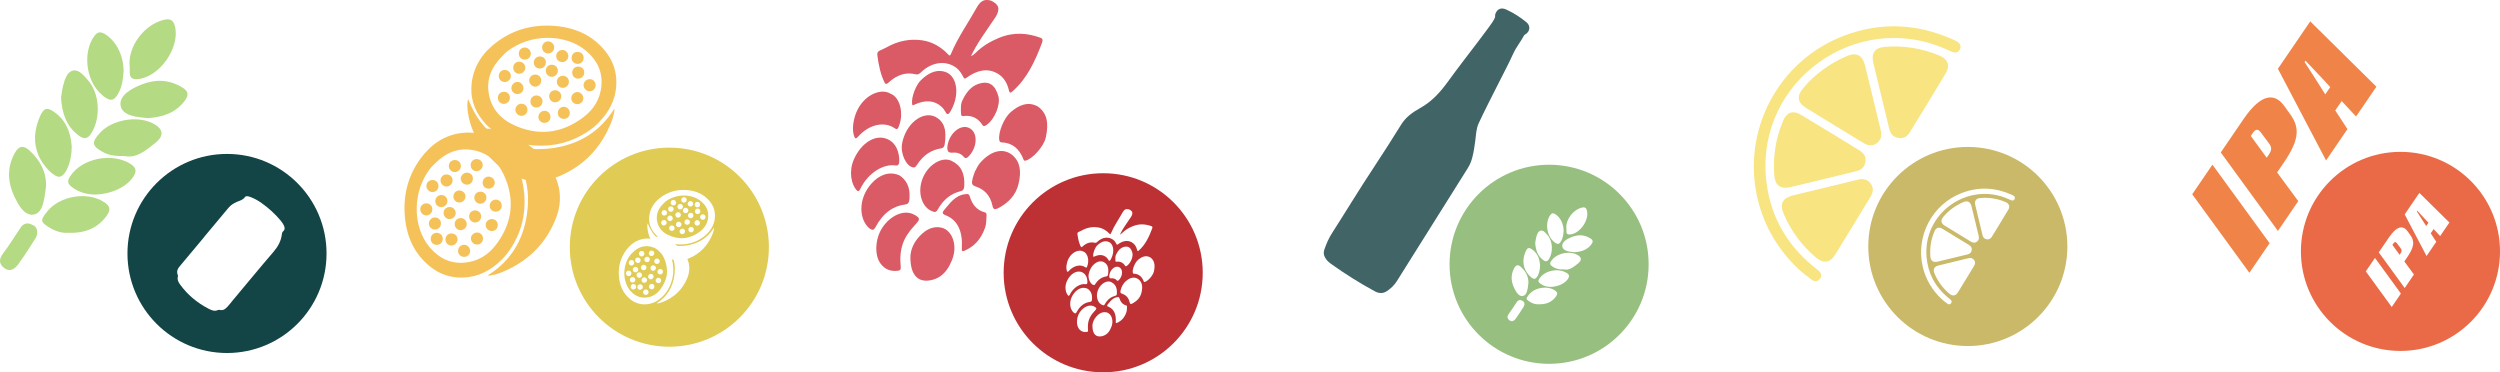 <?xml version="1.0" encoding="UTF-8"?>
<svg id="Lag_1" xmlns="http://www.w3.org/2000/svg" viewBox="0 0 2276.11 338.96">
  <defs>
    <style>
      .cls-1 {
        fill: #f8e481;
      }

      .cls-2 {
        fill: #96bf80;
      }

      .cls-3 {
        fill: #bd3135;
      }

      .cls-4 {
        fill: #ea6a47;
      }

      .cls-5 {
        fill: #416466;
      }

      .cls-6 {
        fill: #da5a65;
      }

      .cls-7 {
        fill: #e0cb54;
      }

      .cls-8 {
        fill: #134546;
      }

      .cls-9 {
        fill: #f08448;
      }

      .cls-10 {
        fill: #f5c25a;
      }

      .cls-11 {
        fill: #c9b969;
      }

      .cls-12 {
        fill: #b4da83;
      }
    </style>
  </defs>
  <g>
    <g id="kKLo6V.tif">
      <g>
        <path class="cls-12" d="M117.93,58.91c-.83-18.08,14.4-37.3,32.2-41.06,5.55-1.17,7.97,1.35,9.16,6.17,4.73,19.06-13.59,45.7-33.33,47.96-10.98,1.26-6.82-7.78-8.04-13.08Z"/>
        <path class="cls-12" d="M113.66,142.08c-8.12.15-14.15-.45-19.82-3.56-10.25-5.61-10.83-8.72-2.87-17.5,10.79-11.89,33.41-16.06,47.93-8.83,9.64,4.8,11.02,11.12,2.69,17.78-8.55,6.84-17.37,14.38-27.93,12.11Z"/>
        <path class="cls-12" d="M41.91,169.37c-.48,3.59-.8,7.21-1.49,10.76-1.29,6.62-3.16,14.42-10.32,15.3-6.15.75-10.9-5.19-14.1-10.83-8.26-14.57-11.12-29.41-2.66-45.09,3.79-7.02,8.19-7.45,13.68-2.33,9.28,8.66,15.23,18.9,14.89,32.19Z"/>
        <path class="cls-12" d="M84.61,177.11c-5.3-.38-12.29-1.68-18.83-6.56-4.83-3.61-4.51-6.06-1.71-10.3,10.64-16.17,37.89-21.53,54.55-11.14,5.74,3.58,5.93,6.95,2.61,12-6.15,9.33-20.75,16.24-36.61,16.01Z"/>
        <path class="cls-12" d="M134.78,107.58c-9.66-.99-23.15-1.77-24.93-11.25-1.77-9.4,9.92-15.84,19.37-19.5,12.56-4.86,24.72-4.49,36.66,2.74,6.45,3.91,5.79,7.66,1.91,12.7-8.35,10.82-19.98,14.26-33,15.31Z"/>
        <path class="cls-12" d="M62.13,211.95c-5.25.36-10.77-1.05-16.05-4.16-9.41-5.56-9.8-6.86-3.16-15.18,11.47-14.38,36.44-18.45,51.67-8.73,5.64,3.6,6.61,6.97,2.43,12.67-7.81,10.66-18.67,15.94-34.89,15.4Z"/>
        <path class="cls-12" d="M55.57,89.07c.53-3.19.9-7.13,1.87-10.92,1.48-5.76,3.5-12.82,9.25-13.96,5.19-1.03,9.73,4.69,13.36,8.8,10.84,12.28,11.82,34.22,3.22,48.12-3.58,5.79-6.98,5.74-11.74,2.18-11.17-8.35-15.06-20.14-15.95-34.22Z"/>
        <path class="cls-12" d="M65.3,133.54c0,13.84-5.33,26.2-10.79,27.33-4.88,1.01-15.22-9.54-19.37-19.22-5.03-11.72-3.84-23.33.78-34.57,3.93-9.56,7.34-10.05,15.4-3.63,10.4,8.28,13.24,19.9,13.99,30.09Z"/>
        <path class="cls-12" d="M112.54,65.26c-.61,6.43-1.15,14.55-6.06,21.77-2.82,4.14-5.46,4.91-9.63,2.33-18.79-11.6-22.41-41.43-10.77-56.82,3.06-4.04,6.09-3.73,10.09-1.13,9.67,6.28,16.45,19.12,16.36,33.85Z"/>
        <path class="cls-12" d="M33.75,213.1s-.3,2.09-1.32,3.68c-5.12,8.02-10.17,16.11-15.79,23.77-2.96,4.04-7.29,7.49-12.56,3.67-5.17-3.75-5.25-8.2-1.21-13.54,5.72-7.57,10.64-15.75,15.99-23.6,2.32-3.41,5.7-4.56,9.44-2.91,2.93,1.29,6.24,2.72,5.45,8.94Z"/>
      </g>
    </g>
    <path class="cls-8" d="M206.67,140.14c-50.05,0-90.63,40.57-90.63,90.63s40.57,90.63,90.63,90.63,90.63-40.57,90.63-90.63-40.57-90.63-90.63-90.63ZM257.81,210.59c-.79.64-1.05,1.51-1.14,2.42-.7,6.48-3.7,11.69-7.95,16.62-12.39,14.37-24.39,29.07-36.6,43.59-2.18,2.6-4.13,5.41-6.73,7.65-1.36,1.17-2.87,1.76-4.7,1.4-.69-.14-1.54-.32-2.12-.05-3.31,1.57-6.23.14-8.97-1.3-10.22-5.36-18.92-12.58-25.71-21.98-1.55-2.14-2.75-4.47-1.88-7.32.14-.44-.07-1.04-.25-1.52-1.03-2.76-.3-5.09,1.53-7.27,7.57-9.02,15.12-18.06,22.67-27.1-.02-.02-.04-.03-.06-.05,7.34-8.78,14.7-17.56,22.03-26.36,2.06-2.47,4.62-4.17,7.55-5.46,2.61-1.15,5.53-1.63,7.44-4.31,1.06-1.49,3.18-.87,4.8-.29,3.71,1.33,7.13,3.28,10.35,5.54,6.55,4.62,12.43,9.98,17.56,16.15,1.3,1.57,2.43,3.26,3.15,5.17.62,1.65.55,3.24-.95,4.45Z"/>
  </g>
  <g>
    <g id="e4ny8t">
      <g>
        <path class="cls-1" d="M1600.3,181.48c-15.04-62.41,18.9-126.59,78.92-149.11,33.65-12.63,66.77-10.85,99.37,3.85,1.29.58,2.6,1.19,3.76,1.99,2.49,1.71,3.43,4.06,1.97,6.85-1.47,2.82-3.98,3.29-6.77,2.25-2.28-.85-4.45-1.96-6.68-2.94-80.93-35.25-170.86,29.21-163.06,117.15,2.87,32.39,17.07,59.27,42.12,80.23,2.02,1.69,4.18,3.23,6.13,5,2.23,2.02,2.8,4.48.91,7.04-1.89,2.56-4.58,2.92-6.99,1.19-4.28-3.07-8.51-6.27-12.34-9.87-18.64-17.54-31.25-38.68-37.33-63.61Z"/>
        <path class="cls-1" d="M1705.14,88.99c2.34,9.65,4.63,19.32,7.03,28.95,1.22,4.9.91,9.3-3.54,12.52-4.26,3.08-8.39,1.95-12.46-.54-17.29-10.57-34.66-21.02-51.88-31.7-7.98-4.94-8.65-10.78-2.48-18.11,10.63-12.64,23.73-21.99,38.74-28.7,9.53-4.26,15.07-1.46,17.58,8.62,2.4,9.64,4.69,19.3,7.02,28.95Z"/>
        <path class="cls-1" d="M1659.41,163.28c-9.85,2.39-19.68,4.87-29.55,7.13-8.75,2-13.76-1.64-14.46-10.6-1.35-17.27,1.28-33.95,8.06-49.92,3.26-7.68,8.93-9.73,16.17-5.4,17.92,10.71,35.68,21.67,53.48,32.59,3.71,2.28,5.98,5.52,5.3,10.12-.71,4.77-3.71,7.51-8.26,8.63-10.24,2.51-20.48,4.97-30.73,7.45v.02Z"/>
        <path class="cls-1" d="M1661.3,170.9c10.05-2.43,20.11-4.79,30.13-7.33,4.83-1.23,8.86-.38,11.84,3.78,2.89,4.03,2.01,8.05-.36,11.95-10.65,17.48-21.23,35.01-32.01,52.41-4.78,7.71-10.85,8.52-17.71,2.67-12.87-10.96-22.66-24.22-29.29-39.77-3.8-8.92-1.05-14.32,8.45-16.68,9.64-2.39,19.3-4.69,28.96-7.02Z"/>
        <path class="cls-1" d="M1712.64,86.61c-2.39-9.85-4.84-19.68-7.14-29.55-2.04-8.76,1.54-13.68,10.6-14.4,17.28-1.39,33.94,1.35,49.92,8.06,7.32,3.08,9.64,8.95,5.61,15.73-10.77,18.12-21.85,36.05-32.87,54.01-2.28,3.72-5.57,5.9-10.17,5.17-4.75-.75-7.44-3.64-8.53-8.29-2.41-10.26-4.94-20.49-7.42-30.73Z"/>
      </g>
    </g>
    <path class="cls-11" d="M1791.59,133.78c-50.05,0-90.63,40.57-90.63,90.63s40.57,90.63,90.63,90.63,90.63-40.57,90.63-90.63-40.57-90.63-90.63-90.63ZM1797.2,242.25c-4.83,7.94-9.63,15.89-14.53,23.79-2.17,3.5-4.92,3.87-8.04,1.21-5.84-4.97-10.28-10.99-13.29-18.05-1.73-4.05-.48-6.5,3.84-7.57,4.38-1.08,8.76-2.13,13.14-3.19,4.56-1.1,9.13-2.17,13.68-3.33,2.19-.56,4.02-.17,5.37,1.71,1.31,1.83.91,3.65-.17,5.42ZM1777.46,234.98c-4.47,1.08-8.93,2.21-13.41,3.24-3.97.91-6.25-.74-6.56-4.81-.61-7.84.58-15.41,3.66-22.66,1.48-3.48,4.05-4.42,7.34-2.45,8.13,4.86,16.2,9.84,24.27,14.79,1.68,1.03,2.71,2.51,2.41,4.59-.32,2.16-1.68,3.41-3.75,3.92-4.65,1.14-9.3,2.26-13.95,3.38,0,0,0,0,0,0ZM1799.8,220.08c-1.93,1.4-3.81.89-5.66-.24-7.85-4.8-15.73-9.54-23.55-14.39-3.62-2.24-3.93-4.89-1.13-8.22,4.82-5.74,10.77-9.98,17.58-13.02,4.32-1.93,6.84-.66,7.98,3.91,1.09,4.37,2.13,8.76,3.19,13.14,1.06,4.38,2.1,8.77,3.19,13.14.55,2.23.41,4.22-1.61,5.68ZM1828.39,191.03c-4.89,8.22-9.92,16.36-14.92,24.51-1.04,1.69-2.53,2.68-4.61,2.35-2.16-.34-3.38-1.65-3.87-3.76-1.09-4.66-2.24-9.3-3.37-13.95-1.08-4.47-2.2-8.93-3.24-13.41-.93-3.97.7-6.21,4.81-6.54,7.84-.63,15.41.61,22.66,3.66,3.32,1.4,4.38,4.06,2.55,7.14ZM1834.15,181.32c-.67,1.28-1.81,1.49-3.07,1.02-1.03-.39-2.02-.89-3.03-1.33-36.73-16-77.55,13.26-74.01,53.17,1.3,14.7,7.75,26.9,19.12,36.41.92.77,1.9,1.47,2.78,2.27,1.01.92,1.27,2.03.41,3.2-.86,1.16-2.08,1.32-3.17.54-1.94-1.39-3.86-2.85-5.6-4.48-8.46-7.96-14.18-17.55-16.94-28.87-6.83-28.33,8.58-57.46,35.82-67.68,15.27-5.73,30.31-4.92,45.1,1.75.59.26,1.18.54,1.71.9,1.13.77,1.56,1.84.89,3.11Z"/>
  </g>
  <g>
    <path class="cls-5" d="M1229.94,184.95c13.89-22.62,30.5-46.6,45.71-71.46,4.16-6.79,10.54-11.38,17.29-15.1,10.78-5.94,18.54-14.68,25.61-24.46,9.03-12.51,18.57-24.66,27.87-36.97,3.12-4.13,6.23-8.27,9.29-12.45,1.21-1.65,5.29-7.11,5.5-9.27.14-1.47-.25-1.61.64-3.51,1.7-3.61,4.93-5.13,9.49-3.05,6.69,3.05,12.91,6.98,18.55,11.71,3.83,3.22,3.11,8.51-1.3,10.99-.33.19-.73.39-.9.7-3.01,5.71-7.2,10.66-9.91,16.63-4.64,10.22-10,20.12-15.02,30.17-5.55,11.1-11.29,22.11-16.5,33.36-2.43,5.25-2.41,11.25-3.24,16.95-.94,6.39-1.72,12.78-4.1,18.86-.76,1.93-1.76,3.71-2.85,5.45-21.44,34.13-42.92,68.23-64.29,102.41-2.41,3.86-5.61,6.83-9.25,9.25-3.3,2.2-7.15,2.06-10.64.17-13.94-7.56-27.35-15.98-40.24-25.21-1.67-1.2-3.18-2.59-4.39-4.28-1.92-2.68-2.63-5.36-1.45-8.77,1.83-5.31,4.02-10.35,7.08-15.07,5.32-8.21,10.44-16.54,17.04-27.03Z"/>
    <path class="cls-2" d="M1410.37,149.98c-50.05,0-90.63,40.57-90.63,90.63s40.57,90.63,90.63,90.63,90.63-40.57,90.63-90.63-40.57-90.63-90.63-90.63ZM1440.66,188.92c2.52-.53,3.62.61,4.16,2.8,2.14,8.65-6.17,20.74-15.13,21.77-4.98.57-3.09-3.53-3.65-5.94-.38-8.21,6.54-16.93,14.62-18.64ZM1411.59,195.59c1.39-1.83,2.76-1.69,4.58-.51,4.39,2.85,7.47,8.68,7.43,15.36-.28,2.92-.52,6.6-2.75,9.88-1.28,1.88-2.48,2.23-4.37,1.06-8.53-5.27-10.17-18.8-4.89-25.79ZM1398.59,216.29c.67-2.61,1.59-5.82,4.2-6.34,2.36-.47,4.42,2.13,6.06,3.99,4.92,5.57,5.36,15.53,1.46,21.84-1.63,2.63-3.17,2.61-5.33.99-5.07-3.79-6.83-9.14-7.24-15.53.24-1.45.41-3.24.85-4.96ZM1388.82,229.42c1.78-4.34,3.33-4.56,6.99-1.65,4.72,3.76,6.01,9.03,6.35,13.66,0,6.28-2.42,11.89-4.9,12.41-2.22.46-6.91-4.33-8.79-8.72-2.28-5.32-1.74-10.59.35-15.69ZM1387.84,277.54s-.14.95-.6,1.67c-2.33,3.64-4.62,7.31-7.17,10.79-1.35,1.83-3.31,3.4-5.7,1.66-2.35-1.7-2.38-3.72-.55-6.14,2.6-3.43,4.83-7.15,7.26-10.71,1.05-1.55,2.59-2.07,4.29-1.32,1.33.59,2.83,1.24,2.47,4.06ZM1386.19,269.52c-2.79.34-4.95-2.35-6.4-4.91-3.75-6.61-5.05-13.35-1.21-20.47,1.72-3.19,3.72-3.38,6.21-1.06,4.21,3.93,6.91,8.58,6.76,14.61-.22,1.63-.36,3.27-.67,4.88-.58,3.01-1.43,6.55-4.68,6.94ZM1416.56,270.03c-3.54,4.84-8.48,7.23-15.84,6.99-2.38.16-4.89-.47-7.28-1.89-4.27-2.52-4.45-3.11-1.43-6.89,5.21-6.53,16.54-8.38,23.45-3.96,2.56,1.64,3,3.16,1.1,5.75ZM1427.54,253.94c-2.79,4.23-9.42,7.37-16.62,7.27-2.41-.17-5.58-.76-8.55-2.98-2.19-1.64-2.05-2.75-.78-4.68,4.83-7.34,17.2-9.77,24.76-5.06,2.61,1.63,2.69,3.15,1.18,5.44ZM1436.79,239.81c-3.88,3.1-7.89,6.53-12.68,5.49-3.69.07-6.42-.21-9-1.61-4.65-2.55-4.91-3.96-1.3-7.94,4.9-5.4,15.16-7.29,21.75-4.01,4.38,2.18,5,5.05,1.22,8.07ZM1448.68,222.7c-3.79,4.91-9.07,6.47-14.98,6.95-4.39-.45-10.51-.8-11.31-5.11-.8-4.27,4.5-7.19,8.79-8.85,5.7-2.21,11.22-2.04,16.64,1.24,2.93,1.77,2.63,3.48.87,5.76Z"/>
  </g>
  <g>
    <g>
      <path class="cls-9" d="M2014.29,149.91l52.04,71.48-18.4,26.96-52.04-71.48,18.4-26.96Z"/>
      <path class="cls-9" d="M2021.89,138.78l20.66-30.27c16.62-24.35,28.74-23.47,36.97-12.24l5.15,7.09c8.82,12.14,9.66,22.66-5.42,44.75l-6.06,8.87,19.25,26.14-18.52,27.13-52.04-71.48ZM2063.71,143.61l1.78-2.61c2.97-4.35,2.92-6.93.24-10.55l-7.35-9.86c-2.78-3.68-4.87-3.07-7.48.76l-1.66,2.44,14.48,19.83Z"/>
      <path class="cls-9" d="M2126.12,100.54l11.1,17.01-19.47,28.53-43.85-83.48,29.45-43.14,60.23,59.48-18.52,27.13-13.12-14.05-5.82,8.52ZM2121.54,79.31c-4.32-4.99-19.38-20.62-22.5-24.03l-.83,1.22c2.16,3.26,14.13,21.89,18.82,29.42l4.51-6.61Z"/>
    </g>
    <g>
      <path class="cls-4" d="M2182.29,221.51c-1.26-1.67-2.21-1.39-3.4.34l-.75,1.11,6.57,9,.81-1.18c1.35-1.97,1.32-3.15.11-4.79l-3.33-4.47Z"/>
      <path class="cls-4" d="M2200.37,192.42c.98,1.48,6.41,9.93,8.54,13.36l2.05-3c-1.96-2.26-8.79-9.36-10.21-10.91l-.38.55Z"/>
      <path class="cls-4" d="M2185.48,138.25c-50.05,0-90.63,40.57-90.63,90.63s40.57,90.63,90.63,90.63,90.63-40.57,90.63-90.63-40.57-90.63-90.63-90.63ZM2177.54,279.5l-23.61-32.44,8.35-12.24,23.61,32.44-8.35,12.24ZM2189.34,262.21l-23.61-32.44,9.38-13.74c7.54-11.05,13.04-10.66,16.78-5.56l2.34,3.22c4,5.51,4.38,10.29-2.46,20.31l-2.75,4.03,8.73,11.87-8.41,12.32ZM2221.63,214.92l-5.95-6.38-2.64,3.87,5.04,7.72-8.84,12.95-19.9-37.89,13.37-19.58,27.33,26.99-8.41,12.32Z"/>
    </g>
  </g>
  <g>
    <g>
      <g id="KfhMnP">
        <g>
          <path class="cls-10" d="M456.56,236.58c-9.65,9.6-20.99,15.62-34.85,16.13-11.36.42-21.53-3.02-30.31-10.15-14.96-12.14-21.7-28.49-22.94-47.24-1.24-18.7,3.36-35.99,14.57-51.17,9.42-12.76,21.67-21.34,37.8-23.17,12.65-1.43,24.05,2.05,33.91,10.11,14.66,11.99,21.29,28.08,22.65,46.49,1.32,17.82-2.84,34.39-12.83,49.35-2.33,3.49-4.9,6.78-7.99,9.65ZM396.06,148.88c-1.33,1.33-2.8,2.54-3.96,3.99-16.87,21.21-16.81,53.66-.71,72.51,8.3,9.72,18.71,14.87,31.63,13.73,11.96-1.06,21.51-6.96,28.64-16.39,15.01-19.85,17.43-41.41,6.86-63.92-5.5-11.73-14.79-19.76-27.92-22.14-13.71-2.49-25.04,2.54-34.54,12.22Z"/>
          <path class="cls-10" d="M435.63,117.53c4-.74,8.01-.52,11.98.07,12.63,1.88,23.83,7.18,34.02,14.7,8.26,6.1,15.23,13.4,20.58,22.24,8.84,14.6,9.86,29.87,3.46,45.45-9.65,23.47-26.83,39.39-50.4,48.5-3.42,1.32-7,2.09-10.64,2.6-.27-.92.42-1,.77-1.22,19.77-12.79,30.8-31.2,34.26-54.19,2.18-14.48,1.26-28.82-4.62-42.49-5.8-13.48-15.71-23.11-28.44-30.06-3.3-1.8-6.68-3.41-10.18-4.77-.32-.13-.72-.19-.77-.82Z"/>
          <path class="cls-10" d="M405.72,186.93c-2.14,2.15-5.65,2.2-7.79.12-2.15-2.09-2.13-5.86.05-7.98,2.12-2.05,5.8-2.02,7.83.07,2.1,2.17,2.07,5.64-.08,7.79Z"/>
          <path class="cls-10" d="M399.93,207.36c-2.06,2.13-5.65,2.17-7.79.1-2.26-2.19-2.26-5.66,0-7.91,2.13-2.12,5.65-2.13,7.78-.01,2.08,2.07,2.09,5.69.02,7.82Z"/>
          <path class="cls-10" d="M437.85,154.2c-2.16,2.15-5.59,2.2-7.77.1-2.13-2.05-2.1-5.92.07-7.98,2.14-2.04,5.72-1.98,7.82.13,2.1,2.12,2.05,5.58-.12,7.75Z"/>
          <path class="cls-10" d="M433.44,176.05c2.09-2.08,5.73-2.1,7.83-.05,2.18,2.13,2.12,5.8-.12,7.95-2.11,2.03-5.57,2.06-7.63.06-2.2-2.14-2.24-5.82-.08-7.96Z"/>
          <path class="cls-10" d="M414.89,221.89c-2.17,2.15-5.66,2.19-7.75.08-2.08-2.09-2.12-5.71-.08-7.83,2.08-2.16,5.85-2.17,7.97,0,2.09,2.13,2.03,5.59-.14,7.75Z"/>
          <path class="cls-10" d="M447.44,183.42c2.14-2.18,5.62-2.25,7.75-.16,2.18,2.13,2.19,5.87.02,7.97-2.12,2.06-5.69,2.03-7.82-.06-2.12-2.08-2.1-5.57.05-7.75Z"/>
          <path class="cls-10" d="M389.75,173.15c-2.08-2.14-2.04-5.73.09-7.77,2.1-2.01,5.82-1.99,7.83.04,2.12,2.15,2.06,5.9-.14,7.97-2.16,2.04-5.67,1.93-7.77-.24Z"/>
          <path class="cls-10" d="M418.03,155.02c-2.19,2.19-5.58,2.23-7.73.09-2.23-2.22-2.25-5.76-.03-7.93,2.08-2.03,5.73-2,7.82.07,2.08,2.05,2.05,5.67-.06,7.78Z"/>
          <path class="cls-10" d="M421.01,166.33c-2.14-2.27-2.01-5.45.32-7.66,2.17-2.06,5.72-1.99,7.76.15,2.01,2.1,1.94,5.77-.15,7.82-2.14,2.11-5.78,1.97-7.92-.3Z"/>
          <path class="cls-10" d="M413.27,190.06c2.18,2.2,2.18,5.51,0,7.72-2.18,2.21-5.56,2.28-7.74.16-2.18-2.13-2.21-5.89-.06-7.96,2.13-2.06,5.7-2.02,7.79.08Z"/>
          <path class="cls-10" d="M426.39,224.5c2.17,2.18,2.22,5.61.1,7.75-2.13,2.16-5.84,2.16-7.97,0-2.06-2.08-1.99-5.66.15-7.78,2.18-2.17,5.54-2.15,7.72.04Z"/>
          <path class="cls-10" d="M443.83,208.75c-2.19-2.17-2.22-5.57-.06-7.71,2.19-2.17,5.85-2.17,7.96,0,2.02,2.07,1.96,5.82-.11,7.81-2.15,2.07-5.64,2.02-7.78-.1Z"/>
          <path class="cls-10" d="M410.53,160.41c2.11,2.1,2.07,5.59-.08,7.75-2.2,2.21-5.49,2.24-7.71.07-2.19-2.14-2.21-5.83-.03-7.93,2.09-2.02,5.73-1.97,7.82.11Z"/>
          <path class="cls-10" d="M392.07,194.44c-2.19,2.22-5.47,2.28-7.72.13-2.18-2.1-2.31-5.61-.27-7.75,2.1-2.2,5.86-2.28,7.96-.15,2.11,2.12,2.12,5.64.02,7.78Z"/>
          <path class="cls-10" d="M448.78,170.19c-2.06,2.09-5.67,2.13-7.78.07-2.08-2.03-2.13-5.66-.09-7.81,2.1-2.22,5.69-2.21,7.9.02,2.17,2.19,2.16,5.5-.03,7.72Z"/>
          <path class="cls-10" d="M423.33,200.12c2.15,2.14,2.17,5.58.04,7.74-2.13,2.17-5.61,2.25-7.74.17-2.2-2.15-2.24-5.81-.07-7.95,2.11-2.08,5.67-2.06,7.78.04Z"/>
          <path class="cls-10" d="M436.53,193.15c2.1,2.08,2.07,5.62-.07,7.75-2.21,2.21-5.49,2.24-7.72.07-2.2-2.14-2.21-5.82-.03-7.93,2.11-2.04,5.7-1.99,7.81.1Z"/>
          <path class="cls-10" d="M430.47,221.1c-2.24-2.2-2.3-5.46-.15-7.7,2.14-2.23,5.77-2.29,7.91-.13,2.03,2.05,2.03,5.77,0,7.82-2.08,2.09-5.64,2.1-7.76.01Z"/>
          <path class="cls-10" d="M422.29,175.14c2.15,2.23,2.05,5.53-.24,7.72-2.08,2-5.64,1.99-7.65-.03-2.15-2.16-2.1-5.99.09-8,2.21-2.03,5.67-1.89,7.79.31Z"/>
          <path class="cls-10" d="M401.62,213.6c2.04,2.11,1.99,5.83-.11,7.85-2.12,2.04-5.84,1.99-7.85-.11-2.04-2.12-1.99-5.85.1-7.86,2.1-2.03,5.83-1.98,7.86.12Z"/>
        </g>
      </g>
      <g id="KfhMnP-2" data-name="KfhMnP">
        <g>
          <path class="cls-10" d="M535.37,119.6c-14.96,9.99-31.53,14.15-49.35,12.83-18.41-1.36-34.5-7.99-46.49-22.65-8.06-9.86-11.54-21.25-10.11-33.91,1.83-16.13,10.41-28.38,23.17-37.8,15.18-11.21,32.47-15.81,51.17-14.57,18.75,1.24,35.09,7.98,47.24,22.94,7.13,8.78,10.57,18.95,10.15,30.31-.51,13.86-6.53,25.2-16.13,34.85-2.87,3.1-6.17,5.67-9.65,7.99ZM445.1,85.66c2.38,13.12,10.41,22.41,22.14,27.92,22.51,10.56,44.07,8.15,63.92-6.86,9.43-7.13,15.33-16.67,16.39-28.64,1.14-12.92-4.01-23.33-13.73-31.63-18.86-16.1-51.3-16.16-72.51.71-1.46,1.16-2.67,2.63-3.99,3.96-9.67,9.51-14.7,20.84-12.22,34.54Z"/>
          <path class="cls-10" d="M425.97,90.68c-.74,4-.52,8.01.07,11.98,1.88,12.63,7.18,23.83,14.7,34.02,6.1,8.26,13.4,15.23,22.24,20.58,14.6,8.84,29.87,9.86,45.45,3.46,23.47-9.65,39.39-26.83,48.5-50.4,1.32-3.42,2.09-7,2.6-10.64-.92-.27-1,.42-1.22.77-12.79,19.77-31.2,30.8-54.19,34.26-14.48,2.18-28.82,1.26-42.49-4.62-13.48-5.8-23.11-15.71-30.06-28.44-1.8-3.3-3.41-6.68-4.77-10.18-.13-.32-.19-.72-.82-.77Z"/>
          <path class="cls-10" d="M495.37,60.77c2.15-2.14,2.2-5.65.12-7.79-2.09-2.15-5.86-2.13-7.98.05-2.05,2.12-2.02,5.8.07,7.83,2.17,2.1,5.64,2.07,7.79-.08Z"/>
          <path class="cls-10" d="M515.8,54.98c2.13-2.06,2.17-5.65.1-7.79-2.19-2.26-5.66-2.26-7.91,0-2.12,2.13-2.13,5.65-.01,7.78,2.07,2.08,5.69,2.09,7.82.02Z"/>
          <path class="cls-10" d="M462.64,92.9c2.15-2.16,2.2-5.59.1-7.77-2.05-2.13-5.92-2.1-7.98.07-2.04,2.14-1.98,5.72.13,7.82,2.12,2.1,5.58,2.05,7.75-.12Z"/>
          <path class="cls-10" d="M484.49,88.49c-2.08,2.09-2.1,5.73-.05,7.83,2.13,2.18,5.8,2.12,7.95-.12,2.03-2.11,2.06-5.57.06-7.63-2.14-2.2-5.82-2.24-7.96-.08Z"/>
          <path class="cls-10" d="M530.33,69.94c2.15-2.17,2.19-5.66.08-7.75-2.09-2.08-5.71-2.12-7.83-.08-2.16,2.08-2.17,5.85,0,7.97,2.13,2.09,5.59,2.03,7.75-.14Z"/>
          <path class="cls-10" d="M491.86,102.49c-2.18,2.14-2.25,5.62-.16,7.75,2.13,2.18,5.87,2.19,7.97.02,2.06-2.12,2.03-5.69-.06-7.82-2.08-2.12-5.57-2.1-7.75.05Z"/>
          <path class="cls-10" d="M481.59,44.81c-2.14-2.08-5.73-2.04-7.77.09-2.01,2.1-1.99,5.82.04,7.83,2.15,2.12,5.9,2.06,7.97-.14,2.04-2.16,1.93-5.67-.24-7.77Z"/>
          <path class="cls-10" d="M463.46,73.08c2.19-2.19,2.23-5.58.09-7.73-2.22-2.23-5.76-2.25-7.93-.03-2.03,2.08-2,5.73.07,7.82,2.05,2.08,5.67,2.05,7.78-.06Z"/>
          <path class="cls-10" d="M474.77,76.07c-2.27-2.14-5.45-2.01-7.66.32-2.06,2.17-1.99,5.72.15,7.76,2.1,2.01,5.77,1.94,7.82-.15,2.11-2.14,1.97-5.78-.3-7.92Z"/>
          <path class="cls-10" d="M498.5,68.32c2.2,2.18,5.51,2.18,7.72,0,2.21-2.18,2.28-5.56.16-7.74-2.13-2.18-5.89-2.21-7.96-.06-2.06,2.13-2.02,5.7.08,7.79Z"/>
          <path class="cls-10" d="M532.94,81.44c2.18,2.17,5.61,2.22,7.75.1,2.16-2.13,2.16-5.84,0-7.97-2.08-2.06-5.66-1.99-7.78.15-2.17,2.18-2.15,5.54.04,7.72Z"/>
          <path class="cls-10" d="M517.18,98.88c-2.17-2.19-5.57-2.22-7.71-.06-2.17,2.19-2.17,5.85,0,7.96,2.07,2.02,5.82,1.96,7.81-.11,2.07-2.15,2.02-5.64-.1-7.78Z"/>
          <path class="cls-10" d="M468.85,65.58c2.1,2.11,5.59,2.07,7.75-.08,2.21-2.2,2.24-5.49.07-7.71-2.14-2.19-5.83-2.21-7.93-.03-2.02,2.09-1.97,5.73.11,7.82Z"/>
          <path class="cls-10" d="M502.88,47.12c2.22-2.19,2.28-5.47.13-7.72-2.1-2.18-5.61-2.31-7.75-.27-2.2,2.1-2.28,5.86-.15,7.96,2.12,2.11,5.64,2.12,7.78.02Z"/>
          <path class="cls-10" d="M478.63,103.83c2.09-2.06,2.13-5.67.07-7.78-2.03-2.08-5.66-2.13-7.81-.09-2.22,2.1-2.21,5.69.02,7.9,2.19,2.17,5.5,2.16,7.72-.03Z"/>
          <path class="cls-10" d="M508.56,78.38c2.14,2.15,5.58,2.17,7.74.04,2.17-2.13,2.25-5.61.17-7.74-2.15-2.2-5.81-2.24-7.95-.07-2.08,2.11-2.06,5.67.04,7.78Z"/>
          <path class="cls-10" d="M501.59,91.58c2.08,2.1,5.62,2.07,7.75-.07,2.21-2.21,2.24-5.49.07-7.72-2.14-2.2-5.82-2.21-7.93-.03-2.04,2.11-1.99,5.7.1,7.81Z"/>
          <path class="cls-10" d="M529.54,85.52c-2.2-2.24-5.46-2.3-7.7-.15-2.23,2.14-2.29,5.77-.13,7.91,2.05,2.03,5.77,2.03,7.82,0,2.09-2.08,2.1-5.64.01-7.76Z"/>
          <path class="cls-10" d="M483.57,77.35c2.23,2.15,5.53,2.05,7.72-.24,2-2.08,1.99-5.64-.03-7.65-2.16-2.15-5.99-2.1-8,.09-2.03,2.21-1.89,5.67.31,7.79Z"/>
          <path class="cls-10" d="M522.03,56.67c2.11,2.04,5.83,1.99,7.85-.11,2.04-2.12,1.99-5.84-.11-7.85-2.12-2.04-5.85-1.99-7.86.1-2.03,2.1-1.98,5.83.12,7.86Z"/>
        </g>
      </g>
    </g>
    <g>
      <path class="cls-7" d="M601.95,230.57c-1.15-.99-2.23-2.05-3.25-3.17-1.99-1.46-4.33-2.49-7.03-2.98-6.22-1.13-11.36,1.16-15.68,5.54-.6.6-1.27,1.15-1.8,1.81-7.66,9.63-7.63,24.35-.32,32.91,3.77,4.41,8.49,6.75,14.35,6.23,5.43-.48,9.76-3.16,13-7.44,6.81-9.01,7.91-18.8,3.12-29.01-.67-1.43-1.47-2.73-2.38-3.9ZM599.92,236.12c.98.99.98,2.49-.01,3.5-.93.95-2.57.97-3.53.03-.95-.92-.97-2.57-.04-3.55.95-1.01,2.58-1,3.59,0ZM591.45,228.8c.97-.93,2.6-.9,3.55.06.95.96.93,2.53-.05,3.52-.98.98-2.54,1-3.52.05-.97-.93-.95-2.69.03-3.62ZM590.97,234.47c.91.95.88,2.62-.07,3.55-.97.96-2.62.89-3.6-.14-.97-1.03-.91-2.48.14-3.48.99-.94,2.59-.9,3.52.07ZM588.36,253.21c.98.97.98,2.53.02,3.51-.97.99-2.54,1.02-3.51.08-1-.98-1.02-2.64-.03-3.61.96-.94,2.57-.94,3.53.02ZM584.31,245.37c-.97-.98-.95-2.72.04-3.63,1-.92,2.57-.86,3.54.14.98,1.01.93,2.51-.11,3.51-.95.91-2.56.9-3.47-.01ZM582.43,229.18c.94-.92,2.6-.91,3.55.03.94.93.93,2.57-.03,3.53-1,.99-2.53,1.01-3.51.04-1.01-1.01-1.02-2.62-.01-3.6ZM579,235.14c.95-.92,2.6-.89,3.55.05.96.95.94,2.54-.03,3.52-1,1-2.49,1.02-3.5.03-1-.97-1-2.65-.01-3.6ZM580.37,247.23c-.97.97-2.56,1-3.54.05-.98-.95-.97-2.66.02-3.62.96-.93,2.63-.92,3.55.03.95.98.94,2.56-.04,3.54ZM573.16,237.45c.95-.91,2.64-.9,3.55.02.96.98.93,2.68-.06,3.62-.98.92-2.57.88-3.53-.11-.94-.97-.92-2.6.04-3.53ZM570.67,250.69c-.99-.95-1.05-2.55-.12-3.52.95-1,2.66-1.03,3.61-.07.96.96.96,2.56.01,3.53-.99,1.01-2.48,1.03-3.5.06ZM574.2,252.96c.97-.96,2.57-.97,3.53,0,.94.94.95,2.58.01,3.55-.94.96-2.57.99-3.54.05-1.03-.99-1.03-2.57,0-3.59ZM578.46,262.89c-.96.93-2.65.9-3.56-.05-.92-.96-.9-2.65.04-3.57.96-.92,2.65-.9,3.57.05.93.96.91,2.64-.05,3.56ZM580.26,248.61c.97-.93,2.59-.92,3.54.04.99,1,.99,2.5,0,3.51-.99,1-2.52,1.04-3.51.07-.99-.97-1-2.67-.03-3.61ZM584.53,263.09c-.98.98-2.57.99-3.52.04-.94-.95-.96-2.59-.04-3.55.95-.98,2.65-.98,3.62,0,.95.97.92,2.54-.06,3.52ZM589.79,267.8c-.97.98-2.65.98-3.62,0-.93-.95-.9-2.57.07-3.53.99-.98,2.52-.98,3.5.02.99.99,1.01,2.55.05,3.52ZM590.81,250c.96-.92,2.59-.9,3.55.05.95.94.94,2.55-.03,3.52-1,1-2.49,1.02-3.5.03-1-.97-1-2.64-.01-3.6ZM595.13,262.73c-.94.95-2.56.95-3.52,0-1.01-1-1.04-2.48-.07-3.5.97-1.01,2.62-1.04,3.59-.06.92.93.92,2.62,0,3.55ZM592.98,245.9c-1-.97-1.02-2.64-.04-3.61.95-.94,2.6-.95,3.55-.02.99.97.96,2.63-.05,3.61-.96.92-2.53.93-3.46.03ZM601.2,257.17c-.98.94-2.56.92-3.53-.05-1-.98-1.01-2.53-.03-3.5.99-.98,2.65-.98,3.61,0,.92.94.89,2.64-.05,3.55ZM602.83,249.18c-.96.93-2.58.92-3.55-.03-.96-.94-.95-2.53.02-3.52.97-.99,2.55-1.02,3.52-.07.99.97.99,2.67.01,3.62Z"/>
      <path class="cls-7" d="M608.29,213.93c10.22,4.79,20,3.7,29.01-3.12,4.28-3.24,6.96-7.57,7.44-13,.52-5.86-1.82-10.59-6.23-14.35-8.56-7.31-23.29-7.34-32.91.32-.66.53-1.21,1.19-1.81,1.8-4.39,4.32-6.67,9.46-5.54,15.68,1.08,5.96,4.72,10.17,10.05,12.67ZM613.46,209.51c-1.01.99-2.51,1-3.5.01-1.01-1.01-1.02-2.63,0-3.59.98-.92,2.62-.9,3.55.04.93.96.92,2.6-.03,3.53ZM616.1,206.1c-.93-.95-.92-2.6.02-3.55.97-.98,2.64-.96,3.61.04.91.93.9,2.5-.03,3.46-.98,1.02-2.64,1.04-3.61.05ZM615.56,193.95c.92-1,2.65-1.02,3.63-.04.92.91.92,2.53.01,3.47-1,1.04-2.49,1.08-3.51.11-1-.96-1.06-2.53-.14-3.54ZM623.01,212.43c-.95.98-2.65.98-3.62-.01-.95-.97-.92-2.54.07-3.52.99-.98,2.57-.99,3.52-.02.95.97.96,2.59.03,3.55ZM623.88,203.95c-.95-.96-.97-2.59-.05-3.55.96-.99,2.63-.98,3.6.01.98,1.01.97,2.5-.03,3.5s-2.57.98-3.52.03ZM641.62,195.78c.98.97.98,2.65,0,3.62-.97.96-2.53.94-3.52-.05-.99-.99-1-2.51-.02-3.5.96-.97,2.59-1,3.53-.07ZM636.92,194.13c-.98.99-2.55,1.01-3.52.06-.98-.96-.98-2.67,0-3.62.96-.92,2.6-.91,3.55.04.96.95.94,2.54-.04,3.52ZM633.11,184.54c.92-.95,2.61-.97,3.57-.04.95.91.98,2.6.05,3.56-.92.95-2.61.98-3.56.05-.95-.92-.98-2.61-.05-3.57ZM633.07,201.14c1.02-.98,2.5-.95,3.5.07.95.96.94,2.58,0,3.52-.93.92-2.62.92-3.55,0-.98-.97-.95-2.62.06-3.59ZM631,210.8c-.91.94-2.61.97-3.55.05-.98-.96-.98-2.62,0-3.61.97-.98,2.52-.97,3.5.03.96.97.98,2.56.05,3.53ZM630.56,197.98c-.98.97-2.54.96-3.51-.02-.95-.96-.96-2.57-.02-3.53.97-.98,2.63-.97,3.61.03.95.97.91,2.55-.08,3.51ZM626.79,183.8c1.02-1.02,2.6-1.02,3.59,0,.94.97.92,2.6-.05,3.54-.97.94-2.61.93-3.55-.01-.96-.96-.96-2.57,0-3.53ZM625.98,193.4c-1,.99-2.51.99-3.51,0-.95-.95-.97-2.57-.04-3.54.94-.98,2.65-.96,3.61.03.96.99.93,2.52-.07,3.51ZM621.01,180.15c.97-.92,2.57-.87,3.52.12.98,1.02.95,2.51-.06,3.5-.97.95-2.57.95-3.53-.01-.96-.96-.93-2.66.07-3.61ZM617.49,186.45c.96-.99,2.67-1,3.62-.02.95.97.92,2.57-.05,3.54-.98.98-2.55.99-3.54.04-.95-.92-.96-2.59-.03-3.55ZM611.27,182.76c.93-.96,2.56-.98,3.53-.04.98.96,1.03,2.55.11,3.53-.94,1-2.64,1.03-3.62.06-.92-.91-.93-2.6-.02-3.55ZM608.97,188.6c.95-.99,2.63-.98,3.6.01.98,1.01.97,2.5-.03,3.5-.98.97-2.56.99-3.52.03-.94-.95-.97-2.6-.05-3.55ZM608.23,197.05c1-1.06,2.45-1.12,3.48-.14,1.03.97,1.09,2.62.14,3.6-.93.95-2.6.98-3.55.07-.97-.93-1-2.54-.07-3.52ZM603.01,192.03c.98-1.01,2.59-1,3.6.01.97.98.95,2.51-.04,3.51-.96.96-2.6.97-3.53.03-.94-.95-.95-2.61-.03-3.55ZM602.63,201.05c.94-.98,2.69-1,3.62-.03.95.99.93,2.55-.05,3.53-.98.98-2.56,1.01-3.52.05-.96-.95-.98-2.58-.06-3.55Z"/>
      <path class="cls-7" d="M609.4,134.4c-50.05,0-90.63,40.57-90.63,90.63s40.57,90.63,90.63,90.63,90.63-40.57,90.63-90.63-40.57-90.63-90.63-90.63ZM614.82,222.43c.65.48,1.28.99,1.9,1.5,2.75.15,5.52,0,8.31-.42,10.43-1.57,18.79-6.58,24.6-15.55.1-.16.14-.47.56-.35-.23,1.65-.58,3.28-1.18,4.83-4.13,10.7-11.36,18.5-22.01,22.88-.39.16-.78.31-1.17.44,2.4,5.63,2.34,11.46-.09,17.39-4.38,10.65-12.18,17.88-22.88,22.01-1.55.6-3.18.95-4.83,1.18-.12-.42.19-.45.35-.56,8.97-5.81,13.98-14.16,15.55-24.6.74-4.91.69-9.79-.5-14.53-.55-.13-1.1-.27-1.65-.44.58,2.16.95,4.42,1.12,6.76.6,8.09-1.29,15.61-5.82,22.4-1.06,1.58-2.22,3.08-3.63,4.38-4.38,4.36-9.53,7.09-15.82,7.32-5.16.19-9.77-1.37-13.76-4.61-6.79-5.51-9.85-12.93-10.41-21.44-.56-8.49,1.52-16.34,6.61-23.23,4.28-5.79,9.83-9.69,17.16-10.52,1.66-.19,3.27-.17,4.83.01-1.18-2.62-2.03-5.39-2.47-8.33-.27-1.8-.36-3.62-.03-5.44.29.02.32.21.37.35.62,1.59,1.35,3.12,2.17,4.62,1.44,2.64,3.15,4.99,5.14,7.04.64.03,1.28.09,1.91.18-1.21-1.04-2.36-2.21-3.44-3.52-3.66-4.47-5.24-9.65-4.59-15.39.83-7.32,4.72-12.88,10.52-17.16,6.89-5.09,14.74-7.18,23.23-6.61,8.51.56,15.93,3.62,21.44,10.41,3.24,3.99,4.8,8.6,4.61,13.76-.23,6.29-2.96,11.44-7.32,15.82-1.3,1.41-2.8,2.57-4.38,3.63-6.79,4.53-14.31,6.42-22.4,5.82-.76-.06-1.5-.14-2.24-.24.08.06.17.11.25.18Z"/>
    </g>
  </g>
  <g>
    <g id="emWIFI">
      <g>
        <path class="cls-6" d="M883.98,51.17c5.67-11.96,12.89-21.42,19.49-31.4.39-.59.82-1.13,1.23-1.7,5.68-7.87,5.7-12.64.01-16.15-1.13-.7-2.31-1.39-3.62-1.64-5.09-.97-8.34.29-12.04,6.95-7.68,13.81-16.85,26.61-23.06,41.43-1.34,3.2-2.12,1.49-2.98.61-6.67-6.85-14.49-11.39-23.93-12.63-10.3-1.34-20.97.21-32.26,6.64-1.96,1.12-3.97,1.86-5.95,2.81-1.72.82-2.34,2.12-2.08,4.18,1.12,9.18,3.03,17.73,6.63,25.01.81,1.65,1.97,1.34,3.39.02,8.5-7.88,16.64-9.57,24.58-7.71,1.54.36,2.98.35,4.76-1.42,11.17-11.06,24.68-10.8,32.97-4.08,2.59,2.1,4.44,5.09,6.08,8.32.65,1.28,1.29,1.47,2.71.43,10.14-7.45,19.4-8.69,27.66-4.26,5.49,2.95,9.31,8.16,11.03,15.77.64,2.83,1.61,2.27,3.76.35,12.79-11.41,20.06-27.07,26.3-43.63,1.01-2.67.59-3.97-1.19-4.62-11.7-4.28-24.12-5.7-38.16.13-7.24,3-14.47,7.01-21.17,13.65-.66.66-1.35,1.27-2.06,1.8-.48.36-1,.56-2.11,1.14Z"/>
        <path class="cls-6" d="M887.66,156.04c-.57,1.69-1.5,3.97-2.1,6.26-1.27,4.87-.66,6.28,2.53,7.38,7.52,2.59,13.36,7.48,15.49,17.6.77,3.67,2.17,4.16,7.29,1.13,7.36-4.37,14.08-10.72,16.5-21.2,2.62-11.31,1.49-20.02-5.78-26.07-7.16-5.96-18.06-5.27-28.93,6.74-1.97,2.18-3.27,4.93-5,8.16Z"/>
        <path class="cls-6" d="M943.26,96.16c-7.19-3.32-14.92-1.13-23.06,5.91-6.1,5.27-11.39,18.17-10.47,24.98.22,1.63.65,2.52,2.07,2.56,9.57.31,16.23,5.57,20.04,15.58.35.91.83,1.3,1.81,1.08,6.24-1.41,16.6-12.82,18.44-20.91,3.11-13.63.91-22.77-7.29-28.46-.47-.33-1.02-.49-1.54-.74Z"/>
        <path class="cls-6" d="M865.65,239.16c7.26-14.13,1.75-29.73-8.69-31.95-6.66-1.42-13.51.98-19.95,8.05-4.91,5.39-8.23,12.08-8.14,19.59.18,15.89,7.19,23.19,19.98,19.95,6.86-1.73,12.93-6.59,16.8-15.64Z"/>
        <path class="cls-6" d="M818.73,159.58c-9.02-3.9-18.31-.47-25.43,7.64-10.91,12.43-11.27,28.37-4.77,37.4,1.29,1.79,2.78,3.38,4.71,4.3,1.48.7,2.57.23,3.77-2.01,7.24-13.49,16.58-19.45,27.05-20.72,2.66-.32,3.66-1.67,3.95-4.94,1.03-11.64-3.41-17.85-9.27-21.68Z"/>
        <path class="cls-6" d="M866.31,146.43c-4.38-2.14-10.69-1.55-17.25,3.61-9.32,7.32-14.14,21.79-9.25,33.21,2.16,5.04,5.65,8.21,10.28,9.58,1.36.4,2.42.19,3.59-1.91,5.59-10.03,12.86-14.92,20.83-16.82,2.59-.62,3.26-2.15,3.4-4.73.63-11.49-2.93-18.84-11.6-22.93Z"/>
        <path class="cls-6" d="M851.47,106.28c-11.93-5.48-26.85,6.57-30.17,24.37-1.72,9.24,3.78,20.88,10.21,21.81,1.31.19,2.21-.65,3.11-2.05,6.42-10.06,14.13-14.12,22.31-15.34,2.05-.31,2.85-1.73,3.16-3.75,1.82-12.04.17-20.47-8.62-25.03Z"/>
        <path class="cls-6" d="M810.41,85.11c-8.15-4.75-22.27.72-29.37,14.2-4.18,7.95-5.82,18.99-3.16,25.32.73,1.74,1.64,1.72,3.18-.02,11.1-12.6,25.16-13.57,33.08-8.12,2.71,1.87,3.33,1.44,4.89-3.36,3.41-10.52.42-22.88-6.56-27.04-.65-.39-1.37-.65-2.05-.97Z"/>
        <path class="cls-6" d="M808.16,126.76c-10.73-4.97-24.02,3.05-30.75,18.36-4.84,11-2.38,22.93,2.62,28.14,1.13,1.18,2.16,1,3.28-1.34,7.3-15.21,21.75-22.97,31.99-21.27,2.35.39,3.37-.92,3.42-3.94.14-8.32-2.94-16.56-10.57-19.95Z"/>
        <path class="cls-6" d="M831.44,195.05c-8.72-4.23-20.65,1.16-27.96,11.99-6.79,10.07-7.46,25-1.98,32.67,3.92,5.48,9.3,7.66,16.07,6.77,1.8-.24,2.74-.79,2.48-3.56-1.56-16.65,2.41-26.7,12.54-37.58,5.32-5.72,5.34-6.47.63-9.44-.56-.35-1.19-.57-1.79-.85Z"/>
        <path class="cls-6" d="M862.29,196.55c9.34,4.33,14.41,13.91,13.4,29.44-.19,2.93.56,3.07,2.54,2.22,8.15-3.51,14.65-9.74,18.52-20.6,1.5-4.21,1.18-8.01,1.45-11.94.13-1.92-1.1-2.23-2.21-2.53-6.47-1.79-10.75-6.67-13.07-14.29-.43-1.42-1.07-2.22-2.45-2.2-3.49.05-7.09,1.15-10.57,3.66-3.46,2.49-6.48,6.28-9.46,9.84-3.19,3.79-2.94,4.57,1.84,6.43Z"/>
        <path class="cls-6" d="M867.11,98.09c6.7-14.23,3.52-29.05-6.14-32.5-7.31-2.61-14.7-.18-22.46,7.31-4.73,4.57-8.85,15.61-8.1,21.61.27,2.19,1.46,1.08,2.56.58,9.53-4.26,17.73-3.9,24.3,2.15,1.51,1.4,2.77,3.13,3.79,5.1,1.37,2.66,2.84,1.73,4.53-1.31.69-1.25,1.31-2.54,1.52-2.95Z"/>
        <path class="cls-6" d="M876.33,91.16c-1.78,3.39-1.61,8.1-1.34,12.8.1,1.78,1.2,1.81,2.35,1.67,7.47-.94,13.12,1.96,17.17,8.23,1.01,1.56,2.46.8,3.89-.25,7.85-5.76,12.52-18.94,10.59-25.88-2.9-10.46-8.53-14.63-18.36-11.29-5.32,1.8-10.14,5.96-14.3,14.73Z"/>
        <path class="cls-6" d="M882.35,116.5c-7.62-3.69-17.78,4.48-19.62,15.76-.82,5.06.48,7.07,4.27,6.72,4.2-.39,7.84.67,10.48,3.87,1.6,1.94,3.15,1.03,5.13-1.23,7.63-8.72,7.52-21.35-.25-25.12Z"/>
      </g>
    </g>
    <path class="cls-3" d="M1004.39,157.71c-50.05,0-90.63,40.57-90.63,90.63s40.57,90.63,90.63,90.63,90.63-40.57,90.63-90.63-40.57-90.63-90.63-90.63ZM981.9,211.26c.9-.43,1.81-.77,2.7-1.27,5.12-2.92,9.96-3.62,14.64-3.01,4.29.56,7.84,2.62,10.86,5.73.39.4.74,1.18,1.35-.28,2.82-6.73,6.98-12.53,10.47-18.8,1.68-3.02,3.15-3.59,5.47-3.15.59.11,1.13.43,1.64.74,2.58,1.59,2.57,3.75,0,7.33-.19.26-.38.51-.56.77-3,4.53-6.27,8.82-8.85,14.25.5-.27.74-.35.96-.52.32-.24.63-.52.93-.82,3.04-3.01,6.32-4.83,9.61-6.2,6.37-2.64,12.01-2,17.32-.06.81.3,1,.88.54,2.1-2.83,7.52-6.13,14.62-11.94,19.8-.98.87-1.42,1.12-1.71-.16-.78-3.45-2.51-5.82-5.01-7.16-3.75-2.01-7.95-1.45-12.55,1.93-.64.47-.93.39-1.23-.19-.75-1.47-1.59-2.82-2.76-3.78-3.76-3.05-9.9-3.17-14.96,1.85-.81.8-1.46.81-2.16.64-3.6-.84-7.3-.08-11.16,3.5-.65.6-1.17.74-1.54,0-1.63-3.31-2.5-7.19-3.01-11.35-.11-.93.16-1.52.95-1.9ZM1004.86,238.58c3.99,2.07,4.74,5.9,3.91,11.36-.14.92-.5,1.56-1.43,1.7-3.71.55-7.21,2.4-10.12,6.96-.41.64-.82,1.02-1.41.93-2.92-.42-5.41-5.7-4.63-9.9,1.51-8.08,8.28-13.55,13.69-11.06ZM998.98,223.43c3.52-3.4,6.88-4.5,10.19-3.32,4.39,1.57,5.83,8.29,2.79,14.75-.1.18-.38.77-.69,1.34-.76,1.38-1.43,1.8-2.05.6-.46-.9-1.03-1.68-1.72-2.32-2.98-2.75-6.7-2.91-11.03-.98-.5.22-1.04.73-1.16-.26-.34-2.72,1.53-7.73,3.67-9.81ZM1003.76,258.44c2.98-2.34,5.84-2.61,7.83-1.64,3.94,1.86,5.55,5.19,5.26,10.41-.06,1.17-.37,1.87-1.54,2.15-3.62.87-6.92,3.08-9.46,7.64-.53.95-1.01,1.05-1.63.87-2.1-.62-3.69-2.06-4.67-4.35-2.22-5.18-.03-11.75,4.2-15.07ZM1016.67,255.18c-1.2-1.45-2.85-1.93-4.76-1.76-1.72.16-2.31-.75-1.94-3.05.83-5.12,5.45-8.83,8.91-7.15,3.53,1.71,3.58,7.44.12,11.4-.9,1.02-1.6,1.44-2.33.56ZM1016.6,238.28c-.52.07-1.02.05-1.07-.76-.12-2.13-.2-4.27.61-5.81,1.89-3.98,4.08-5.87,6.49-6.69,4.46-1.51,7.02.38,8.33,5.13.87,3.15-1.24,9.13-4.81,11.75-.65.48-1.31.82-1.77.11-1.83-2.85-4.4-4.16-7.79-3.74ZM972.89,235.42c3.22-6.12,9.63-8.6,13.33-6.45.31.15.64.27.93.44,3.17,1.89,4.53,7.5,2.98,12.27-.71,2.18-.99,2.37-2.22,1.52-3.59-2.47-9.97-2.03-15.01,3.69-.7.79-1.11.8-1.44,0-1.2-2.87-.46-7.88,1.44-11.49ZM972.44,268.98c-2.27-2.36-3.39-7.78-1.19-12.77,3.05-6.95,9.09-10.59,13.96-8.33,3.46,1.54,4.86,5.28,4.8,9.06-.02,1.37-.49,1.96-1.55,1.79-4.65-.77-11.21,2.75-14.52,9.66-.51,1.06-.98,1.14-1.49.61ZM978.43,285.17c-.88-.41-1.55-1.14-2.14-1.95-2.95-4.1-2.78-11.34,2.17-16.98,3.23-3.68,7.45-5.24,11.54-3.47,2.66,1.74,4.68,4.56,4.21,9.84-.13,1.48-.58,2.09-1.79,2.24-4.75.58-8.99,3.28-12.28,9.41-.54,1.01-1.04,1.23-1.71.91ZM989.48,302.21c-3.07.4-5.52-.58-7.3-3.07-2.49-3.48-2.19-10.26.9-14.83,3.32-4.92,8.73-7.36,12.69-5.44.27.13.56.23.81.39,2.13,1.34,2.13,1.69-.29,4.28-4.6,4.94-6.4,9.5-5.69,17.06.12,1.26-.31,1.51-1.12,1.62ZM1011.3,298.89c-1.76,4.1-4.51,6.31-7.63,7.1-5.81,1.47-8.99-1.84-9.07-9.06-.04-3.41,1.47-6.45,3.7-8.89,2.92-3.21,6.04-4.3,9.06-3.65,4.74,1.01,7.24,8.09,3.94,14.5ZM1025.41,284.57c-1.76,4.93-4.7,7.76-8.41,9.35-.9.39-1.24.32-1.15-1.01.46-7.05-1.84-11.39-6.08-13.36-2.17-.84-2.28-1.2-.83-2.92,1.35-1.61,2.73-3.33,4.3-4.46,1.58-1.14,3.21-1.64,4.8-1.66.62,0,.91.36,1.11,1,1.05,3.46,2.99,5.67,5.93,6.49.5.14,1.06.28,1,1.15-.12,1.78.02,3.51-.66,5.42ZM1039.31,266.24c-1.1,4.76-4.15,7.64-7.49,9.62-2.32,1.38-2.96,1.15-3.31-.51-.96-4.59-3.62-6.81-7.03-7.99-1.45-.5-1.72-1.14-1.15-3.35.27-1.04.69-2.07.95-2.84.79-1.46,1.37-2.71,2.27-3.7,4.93-5.45,9.88-5.76,13.13-3.06,3.3,2.74,3.81,6.7,2.62,11.83ZM1050.53,247.24c-.84,3.67-5.54,8.85-8.37,9.49-.45.1-.66-.07-.82-.49-1.73-4.54-4.75-6.93-9.09-7.07-.65-.02-.84-.42-.94-1.16-.42-3.09,1.99-8.95,4.75-11.34,3.69-3.19,7.21-4.19,10.47-2.68.23.11.49.19.7.33,3.72,2.58,4.72,6.73,3.31,12.92Z"/>
  </g>
</svg>